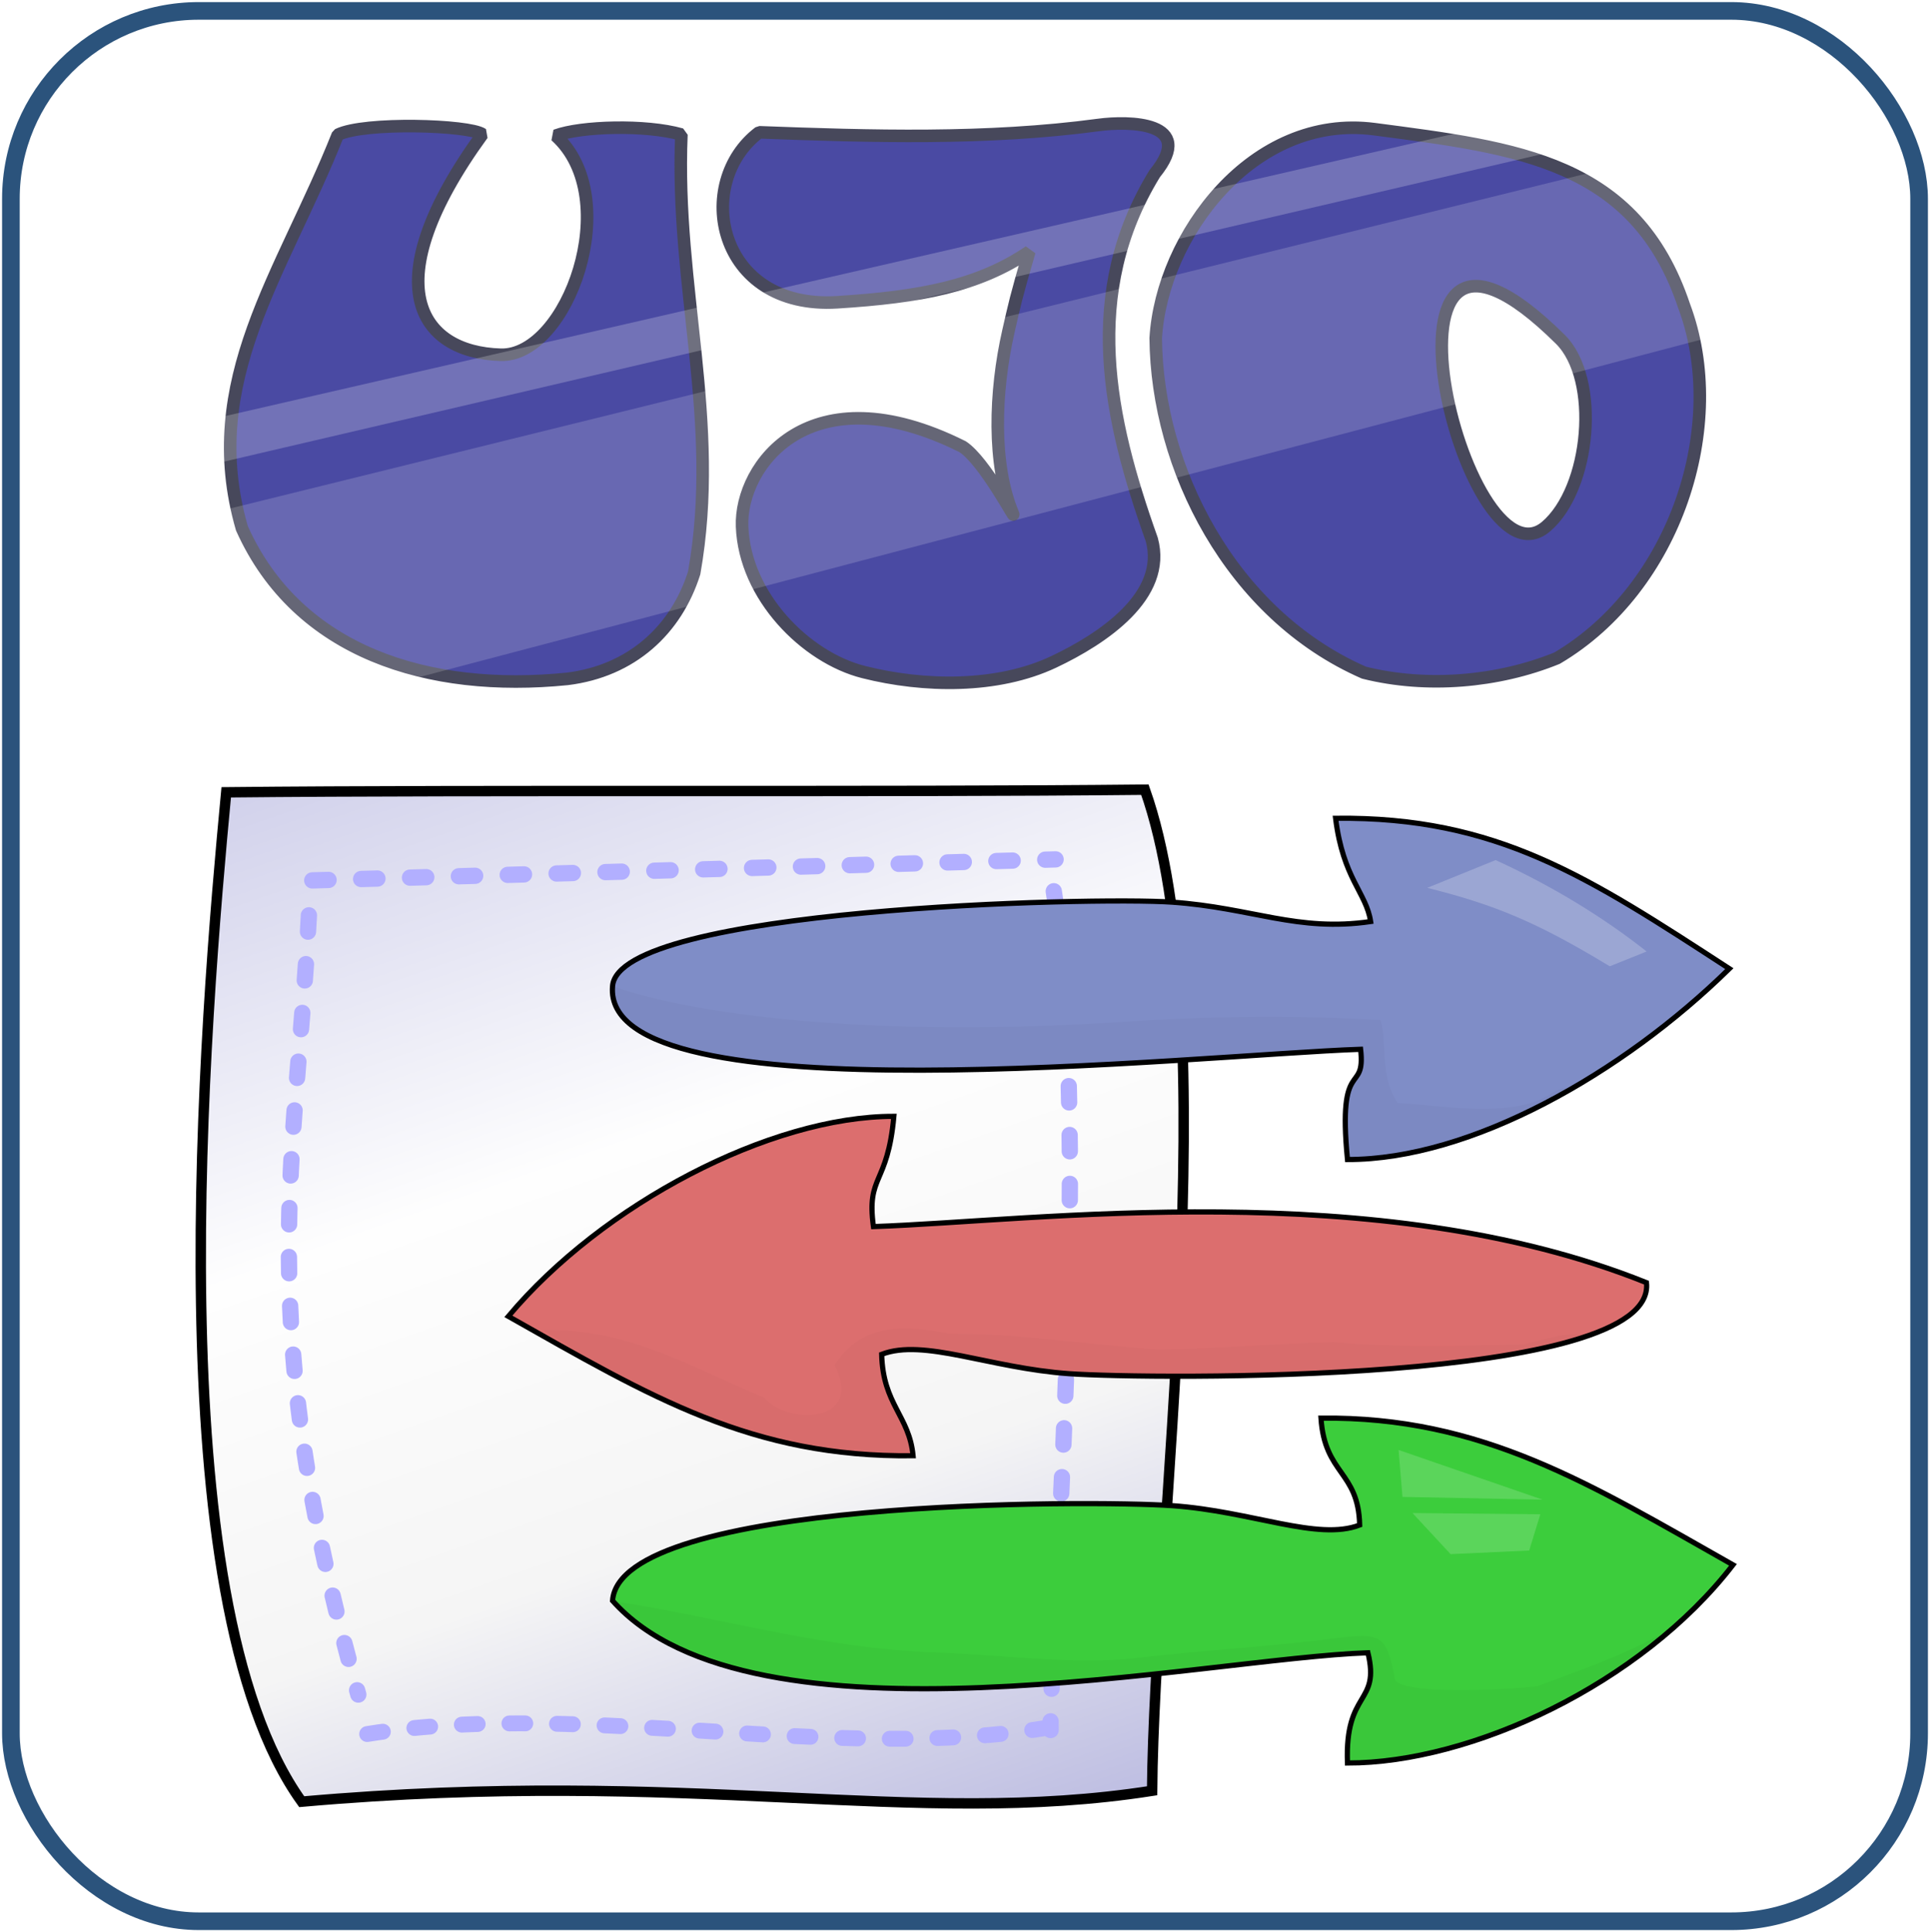 <?xml version="1.0" encoding="UTF-8" standalone="no"?>
<!-- Created with Inkscape (http://www.inkscape.org/) -->
<svg
   xmlns:dc="http://purl.org/dc/elements/1.1/"
   xmlns:cc="http://creativecommons.org/ns#"
   xmlns:rdf="http://www.w3.org/1999/02/22-rdf-syntax-ns#"
   xmlns:svg="http://www.w3.org/2000/svg"
   xmlns="http://www.w3.org/2000/svg"
   xmlns:xlink="http://www.w3.org/1999/xlink"
   xmlns:sodipodi="http://sodipodi.sourceforge.net/DTD/sodipodi-0.dtd"
   xmlns:inkscape="http://www.inkscape.org/namespaces/inkscape"
   width="185.483"
   height="185.644"
   id="svg2"
   inkscape:label="Pozadí"
   sodipodi:version="0.32"
   inkscape:version="0.46"
   version="1.0"
   sodipodi:docbase="C:\u\Pavel\Java\ProjectUJO\src\org\ujorm"
   sodipodi:docname="Logo.svg"
   inkscape:output_extension="org.inkscape.output.svg.inkscape"
   inkscape:export-filename="C:\temp\UjoIcons2.png"
   inkscape:export-xdpi="588.39001"
   inkscape:export-ydpi="588.39001"
   sodipodi:modified="TRUE">
  <defs
     id="defs3">
    <inkscape:perspective
       sodipodi:type="inkscape:persp3d"
       inkscape:vp_x="0 : 92.821777 : 1"
       inkscape:vp_y="0 : 1000 : 0"
       inkscape:vp_z="185.48297 : 92.821777 : 1"
       inkscape:persp3d-origin="92.741486 : 61.881185 : 1"
       id="perspective46" />
    <linearGradient
       id="linearGradient3172">
      <stop
         style="stop-color:#ffffff;stop-opacity:0;"
         offset="0"
         id="stop3174" />
      <stop
         style="stop-color:#ffffff;stop-opacity:1;"
         offset="0.476"
         id="stop3184" />
      <stop
         id="stop3180"
         offset="1"
         style="stop-color:#ffffff;stop-opacity:0;" />
    </linearGradient>
    <linearGradient
       id="linearGradient37949">
      <stop
         style="stop-color:#b2b2de;stop-opacity:1;"
         offset="0"
         id="stop37951" />
      <stop
         id="stop37957"
         offset="0.5"
         style="stop-color:#fefefe;stop-opacity:1;" />
      <stop
         style="stop-color:#f5f5f5;stop-opacity:1;"
         offset="0.75"
         id="stop37959" />
      <stop
         style="stop-color:#bebee2;stop-opacity:1;"
         offset="1"
         id="stop37953" />
    </linearGradient>
    <linearGradient
       inkscape:collect="always"
       xlink:href="#linearGradient37949"
       id="linearGradient37955"
       x1="828.466"
       y1="518.644"
       x2="877.829"
       y2="660.054"
       gradientUnits="userSpaceOnUse" />
    <linearGradient
       inkscape:collect="always"
       xlink:href="#linearGradient37949"
       id="linearGradient39073"
       gradientUnits="userSpaceOnUse"
       x1="828.466"
       y1="518.644"
       x2="877.829"
       y2="660.054" />
    <linearGradient
       inkscape:collect="always"
       xlink:href="#linearGradient37949"
       id="linearGradient39079"
       gradientUnits="userSpaceOnUse"
       x1="828.466"
       y1="518.644"
       x2="877.829"
       y2="660.054"
       gradientTransform="translate(16.445,-9.65)" />
    <linearGradient
       inkscape:collect="always"
       xlink:href="#linearGradient37949"
       id="linearGradient21873"
       gradientUnits="userSpaceOnUse"
       gradientTransform="translate(-213.002,-245.53)"
       x1="828.466"
       y1="518.644"
       x2="877.829"
       y2="660.054" />
    <linearGradient
       inkscape:collect="always"
       xlink:href="#linearGradient37949"
       id="linearGradient24840"
       gradientUnits="userSpaceOnUse"
       gradientTransform="translate(266.319,-23.672)"
       x1="828.466"
       y1="518.644"
       x2="877.829"
       y2="660.054" />
    <filter
       inkscape:collect="always"
       x="-0.026"
       width="1.053"
       y="-0.175"
       height="1.349"
       id="filter14809">
      <feGaussianBlur
         inkscape:collect="always"
         stdDeviation="1.325"
         id="feGaussianBlur14811" />
    </filter>
    <filter
       inkscape:collect="always"
       x="-0.02"
       width="1.04"
       y="-0.166"
       height="1.331"
       id="filter16358">
      <feGaussianBlur
         inkscape:collect="always"
         stdDeviation="1.012"
         id="feGaussianBlur16360" />
    </filter>
    <filter
       inkscape:collect="always"
       x="-0.025"
       width="1.051"
       y="-0.112"
       height="1.223"
       id="filter18741">
      <feGaussianBlur
         inkscape:collect="always"
         stdDeviation="1.174"
         id="feGaussianBlur18743" />
    </filter>
  </defs>
  <sodipodi:namedview
     id="base"
     pagecolor="#ffffff"
     bordercolor="#666666"
     borderopacity="1.0"
     inkscape:pageopacity="0"
     inkscape:pageshadow="2"
     inkscape:zoom="3.7383469"
     inkscape:cx="55.15803"
     inkscape:cy="92.821778"
     inkscape:document-units="px"
     inkscape:current-layer="layer1"
     width="1052.362px"
     height="744.094px"
     inkscape:window-width="813"
     inkscape:window-height="874"
     inkscape:window-x="40"
     inkscape:window-y="7"
     showborder="false"
     showgrid="false" />
  <g
     inkscape:label="Vrstva 1"
     inkscape:groupmode="layer"
     id="layer1"
     transform="translate(-817.541,-466.857)">
    <rect
       style="fill:#ffffff;fill-opacity:1;fill-rule:nonzero;stroke:#2b537c;stroke-width:1.694;stroke-linecap:round;stroke-linejoin:round;stroke-miterlimit:4;stroke-dasharray:none;stroke-dashoffset:0;stroke-opacity:1"
       id="rect39059"
       width="183.389"
       height="183.549"
       x="818.588"
       y="467.905"
       ry="18.052"
       inkscape:export-filename="C:\temp\ujo256.png"
       inkscape:export-xdpi="124.22"
       inkscape:export-ydpi="124.22" />
    <path
       style="fill:url(#linearGradient39079);fill-opacity:1;fill-rule:evenodd;stroke:#000000;stroke-width:1px;stroke-linecap:butt;stroke-linejoin:miter;stroke-opacity:1"
       d="M 839.282,542.984 C 864.252,542.726 902.568,542.996 927.57,542.732 C 935.431,564.956 928.456,614.796 928.264,638.921 C 905.332,642.513 883.941,636.663 846.538,639.968 C 832.471,620.443 837.245,564.459 839.282,542.984 z "
       id="path39063"
       sodipodi:nodetypes="ccccc"
       inkscape:export-filename="C:\temp\ujo256.png"
       inkscape:export-xdpi="124"
       inkscape:export-ydpi="124" />
    <path
       sodipodi:nodetypes="cc"
       id="path19722"
       d="M 918.814,552.49 C 922.553,576.211 918.323,626.206 918.511,633.081"
       style="fill:none;fill-opacity:1;fill-rule:nonzero;stroke:#b2afff;stroke-width:1.566;stroke-linecap:round;stroke-linejoin:bevel;stroke-miterlimit:4;stroke-dasharray:1.566, 3.132;stroke-dashoffset:0;stroke-opacity:1" />
    <path
       style="fill:none;fill-opacity:1;fill-rule:nonzero;stroke:#b2afff;stroke-width:1.525;stroke-linecap:round;stroke-linejoin:bevel;stroke-miterlimit:4;stroke-dasharray:1.525, 3.049;stroke-dashoffset:0;stroke-opacity:1"
       d="M 852.827,633.468 C 874.471,629.996 899.866,636.818 920.902,632.353"
       id="path19716"
       sodipodi:nodetypes="cc" />
    <path
       style="opacity:1;fill:none;fill-opacity:1;fill-rule:nonzero;stroke:#b2afff;stroke-width:1.566;stroke-linecap:round;stroke-linejoin:bevel;stroke-miterlimit:4;stroke-dasharray:1.566, 3.132;stroke-dashoffset:0;stroke-opacity:1"
       d="M 847.552,551.448 L 918.989,549.428"
       id="path18745" />
    <path
       style="fill:#7f8dc7;fill-opacity:1;fill-rule:evenodd;stroke:#000000;stroke-width:0.5;stroke-linecap:butt;stroke-linejoin:miter;stroke-miterlimit:4;stroke-dasharray:none;stroke-opacity:1"
       d="M 947.041,578.267 C 958.913,578.281 973.472,570.004 983.74,559.929 C 970.177,551.111 961.412,545.307 945.898,545.48 C 946.616,551.275 948.843,552.614 949.267,555.401 C 942.242,556.43 937.876,554.078 930.196,553.539 C 922.516,553 876.985,554.146 876.411,561.607 C 875.298,574.522 932.661,568.205 948.302,567.674 C 948.812,572.147 946.065,568.244 947.041,578.267 z "
       id="path39065"
       sodipodi:nodetypes="cccczccc"
       inkscape:export-filename="C:\temp\ujo256.png"
       inkscape:export-xdpi="124"
       inkscape:export-ydpi="124" />
    <path
       style="fill:#3ccd3c;fill-opacity:1;fill-rule:evenodd;stroke:#000000;stroke-width:0.5;stroke-linecap:butt;stroke-linejoin:miter;stroke-miterlimit:4;stroke-dasharray:none;stroke-opacity:1"
       d="M 947.041,636.252 C 958.913,636.267 975.229,628.692 984.091,617.212 C 970.353,609.448 960.006,602.941 944.492,603.115 C 944.859,608.558 948.094,608.194 948.212,613.386 C 944.175,614.943 937.876,612.064 930.196,611.525 C 922.516,610.986 877.083,610.853 876.411,620.659 C 889.808,635.712 933.364,626.191 949.004,625.659 C 950.218,630.66 946.768,629.217 947.041,636.252 z "
       id="path39067"
       sodipodi:nodetypes="cccczccc"
       inkscape:export-filename="C:\temp\ujo256.png"
       inkscape:export-xdpi="124"
       inkscape:export-ydpi="124" />
    <path
       style="fill:#dc6e6e;fill-opacity:1;fill-rule:evenodd;stroke:#000000;stroke-width:0.5;stroke-linecap:butt;stroke-linejoin:miter;stroke-miterlimit:4;stroke-dasharray:none;stroke-opacity:1"
       d="M 903.447,574.118 C 891.575,574.103 875.434,582.556 866.396,593.334 C 880.135,601.098 889.779,606.902 905.293,606.728 C 904.926,602.867 902.394,601.824 902.275,596.984 C 906.313,595.427 912.612,598.306 920.292,598.845 C 927.972,599.384 976.857,599.911 975.776,590.097 C 949.898,579.704 917.124,584.179 901.483,584.711 C 900.797,579.71 902.841,580.801 903.447,574.118 z "
       id="path39069"
       sodipodi:nodetypes="cccczccc"
       inkscape:export-filename="C:\temp\ujo256.png"
       inkscape:export-xdpi="124"
       inkscape:export-ydpi="124" />
    <path
       style="fill:#4a4aa3;fill-opacity:1;fill-rule:evenodd;stroke:#47485b;stroke-width:1.207;stroke-linecap:butt;stroke-linejoin:bevel;stroke-miterlimit:4;stroke-dasharray:none;stroke-opacity:1"
       d="M 850.009,479.804 C 844.695,493.184 836.69,503.444 840.791,517.624 C 846.152,529.573 858.733,533.429 872.057,532.087 C 878.266,531.325 882.529,527.36 884.256,521.906 C 886.847,507.295 882.396,494.431 883.028,479.779 C 879.595,478.802 873.374,478.984 870.943,479.888 C 877.61,485.921 872.066,501.127 865.666,500.943 C 857.776,500.716 853.468,494.129 863.907,479.755 C 862.591,478.868 852.58,478.54 850.009,479.804 z M 890.507,479.567 C 901.179,479.968 912.382,480.309 923.117,478.863 C 925.986,478.477 932.602,478.521 928.516,483.538 C 921.462,495.039 924.077,507.042 928.228,518.684 C 929.721,524.088 923.523,528.225 918.815,530.45 C 913.396,533.011 906.324,532.893 900.522,531.427 C 894.977,530.025 889.114,524.139 888.86,517.445 C 888.637,511.577 895.365,502.441 910.054,509.777 C 912.193,511.178 915.298,517.175 914.885,516.198 C 912.909,511.517 913.128,504.505 914.456,498.687 C 915.041,496.125 915.171,495.449 916.467,491.021 C 911.554,494.358 905.97,495.395 898.026,495.898 C 886.396,496.627 884.119,484.374 890.507,479.567 z M 928.611,499.348 C 928.719,511.757 935.785,525.868 948.625,531.488 C 954.644,532.991 961.515,532.405 967.177,530.097 C 978.624,523.349 983.681,507.643 979.384,496.231 C 974.732,482.326 963.328,481.074 949.644,479.269 C 937.917,477.722 929.197,489.548 928.611,499.348 z M 966.124,517.453 C 970.404,513.805 971.353,503.278 967.498,499.459 C 947.543,479.687 958.261,524.154 966.124,517.453 z "
       id="path12014"
       sodipodi:nodetypes="ccccccscccccccssccccscccccsccss"
       inkscape:export-filename="C:\temp\ujo256.png"
       inkscape:export-xdpi="124.22"
       inkscape:export-ydpi="124.22" />
    <path
       transform="matrix(0.977,-0.212,0.552,0.834,0,0)"
       style="opacity:0.219;fill:#ffffff;fill-opacity:1;fill-rule:nonzero;stroke:none;stroke-width:19.124;stroke-linecap:round;stroke-linejoin:bevel;stroke-miterlimit:4;stroke-dashoffset:0;stroke-opacity:0.212"
       d="M 446.936,722.367 L 595.036,720.453 C 596.544,721.003 596.458,723.377 594.962,724.453 L 445.534,726.921 C 444.026,726.371 445.44,723.443 446.936,722.367 z "
       id="rect3196"
       sodipodi:nodetypes="ccccc" />
    <path
       transform="matrix(0.969,-0.245,0.177,0.984,0,0)"
       style="opacity:0.166;fill:#ffffff;fill-opacity:1;fill-rule:nonzero;stroke:none;stroke-width:19.124;stroke-linecap:round;stroke-linejoin:bevel;stroke-miterlimit:4;stroke-dashoffset:0;stroke-opacity:0.212"
       d="M 727.931,707.611 L 876.965,708.454 L 879.949,726.631 L 748.185,727.92 L 727.931,707.611 z"
       id="rect3198"
       sodipodi:nodetypes="ccccc" />
    <path
       style="opacity:0.162;fill:#000000;fill-opacity:1;fill-rule:nonzero;stroke:none;stroke-width:19.124;stroke-linecap:round;stroke-linejoin:bevel;stroke-miterlimit:4;stroke-dasharray:none;stroke-dashoffset:0;stroke-opacity:0.212;filter:url(#filter18741)"
       d="M 58.875,94.75 C 58.805,95.557 58.95,96.274 59.312,96.938 C 59.675,97.601 60.254,98.219 61,98.75 C 61.746,99.281 62.669,99.745 63.75,100.156 C 64.831,100.568 66.071,100.915 67.438,101.219 C 70.17,101.827 73.418,102.249 77,102.5 C 80.582,102.751 84.492,102.82 88.531,102.812 C 96.61,102.797 105.221,102.371 112.781,101.906 C 120.341,101.441 126.84,100.945 130.75,100.812 C 130.878,101.931 130.827,102.518 130.656,102.938 C 130.486,103.357 130.219,103.613 129.969,104.031 C 129.718,104.449 129.456,105.043 129.344,106.156 C 129.231,107.27 129.256,108.901 129.5,111.406 C 130.984,111.408 132.508,111.276 134.062,111.031 C 135.617,110.787 137.215,110.434 138.812,109.969 C 140.41,109.503 142.012,108.943 143.625,108.281 C 145.238,107.62 146.836,106.863 148.438,106.031 C 149.313,105.577 150.135,104.937 151,104.438 C 150.305,104.501 149.603,104.68 149,105.125 C 145.242,107.525 138.488,106.181 134.317,105.969 C 132.533,103.268 133.343,100.077 132.68,98.012 C 124.751,97.533 116.65,97.652 109.772,98.061 C 82.757,99.963 65.822,97.238 58.875,94.75 z "
       id="path3218"
       transform="translate(817.541,466.857)"
       sodipodi:nodetypes="cssssssscssscsssscccccc" />
    <path
       transform="matrix(0.856,0.518,-0.646,0.763,0,0)"
       style="opacity:0.219;fill:#ffffff;fill-opacity:1;fill-rule:nonzero;stroke:none;stroke-width:19.124;stroke-linecap:round;stroke-linejoin:bevel;stroke-miterlimit:4;stroke-dashoffset:0;stroke-opacity:0.212"
       d="M 1101.922,-27.914 C 1107.902,-28.621 1113.532,-28.574 1118.876,-27.914 L 1117.071,-24.825 C 1108.799,-24.825 1104.665,-24.153 1098.592,-22.16 L 1101.922,-27.914 z "
       id="rect6661"
       sodipodi:nodetypes="ccccc" />
    <path
       style="opacity:0.162;fill:#ffffff;fill-opacity:1;fill-rule:nonzero;stroke:none;stroke-width:19.124;stroke-linecap:round;stroke-linejoin:bevel;stroke-miterlimit:4;stroke-dashoffset:0;stroke-opacity:0.212"
       d="M 951.951,606.175 L 965.788,610.947 L 952.326,610.682 L 951.951,606.175 z "
       id="path6664"
       sodipodi:nodetypes="cccc" />
    <path
       style="opacity:0.145;fill:#000000;fill-opacity:1;fill-rule:nonzero;stroke:none;stroke-width:1.694;stroke-linecap:round;stroke-linejoin:bevel;stroke-miterlimit:4;stroke-dasharray:1.694, 1.694;stroke-dashoffset:0;stroke-opacity:1;filter:url(#filter16358)"
       d="M 52.183,127.791 C 55.489,129.661 55.585,130.295 58.562,131.875 C 61.641,133.508 64.591,134.956 67.625,136.156 C 70.659,137.356 73.762,138.296 77.062,138.938 C 78.713,139.258 80.412,139.499 82.188,139.656 C 83.963,139.814 85.811,139.897 87.75,139.875 C 87.658,138.91 87.447,138.123 87.156,137.406 C 86.865,136.69 86.503,136.049 86.156,135.375 C 85.809,134.701 85.479,133.995 85.219,133.156 C 84.959,132.317 84.748,131.335 84.719,130.125 C 85.728,129.736 86.909,129.628 88.188,129.688 C 89.466,129.747 90.855,129.985 92.375,130.281 C 93.895,130.577 95.516,130.929 97.25,131.25 C 98.984,131.571 100.83,131.865 102.75,132 C 104.67,132.135 109.166,132.247 114.812,132.219 C 120.459,132.191 127.258,132.014 133.781,131.5 C 137.043,131.243 140.241,130.908 143.188,130.469 C 146.134,130.03 148.818,129.474 151.094,128.812 C 151.565,128.676 151.942,128.522 152.375,128.375 C 151.075,127.788 147.888,128.863 146.438,129.188 C 140.362,129.313 134.251,129.508 128.188,128.969 C 122.491,129.091 117.007,129.602 111.314,129.666 C 104.706,129.241 97.877,128.11 91.25,128.156 C 87.056,127.317 82.806,127.069 80.224,131.161 C 83.09,136.896 75.553,136.89 73.469,134.312 C 65.997,131.158 60.38,127.66 52.183,127.791 z "
       id="path8608"
       transform="translate(817.541,466.857)"
       sodipodi:nodetypes="csssscssscsssssssscccccccc" />
    <path
       style="opacity:0.166;fill:#000000;fill-opacity:1;fill-rule:nonzero;stroke:none;stroke-width:1.694;stroke-linecap:round;stroke-linejoin:bevel;stroke-miterlimit:4;stroke-dasharray:1.694, 1.694;stroke-dashoffset:0;stroke-opacity:1;filter:url(#filter14809)"
       d="M 59.153,153.863 C 59.798,154.497 60.962,155.802 61.719,156.344 C 62.777,157.101 63.936,157.785 65.188,158.375 C 66.439,158.965 67.802,159.468 69.219,159.906 C 70.635,160.345 72.103,160.696 73.656,161 C 76.762,161.608 80.113,161.957 83.594,162.125 C 87.075,162.293 90.683,162.298 94.312,162.156 C 101.572,161.874 108.914,161.107 115.406,160.375 C 121.898,159.643 127.559,158.945 131.469,158.812 C 131.772,160.063 131.774,160.885 131.625,161.562 C 131.476,162.24 131.182,162.772 130.844,163.344 C 130.505,163.916 130.141,164.537 129.875,165.469 C 129.609,166.401 129.432,167.647 129.5,169.406 C 130.984,169.408 132.525,169.291 134.125,169.062 C 135.725,168.834 137.394,168.475 139.062,168.031 C 140.731,167.588 142.402,167.051 144.094,166.406 C 145.785,165.761 147.489,165.019 149.156,164.188 C 150.824,163.356 152.465,162.442 154.062,161.438 C 155.66,160.433 157.207,159.35 158.688,158.188 C 159.358,157.661 159.954,157.056 160.594,156.5 C 156.521,158.763 154.34,159.584 147.688,162.031 C 142.82,162.499 134.316,162.729 134.044,161.286 C 133.252,157.095 132.771,156.836 128.269,157.411 C 122.16,158.192 115.716,158.545 109.125,159.312 C 103.395,159.98 96.194,158.991 90.031,158.778 C 79.15,158.4 69.685,155.507 59.153,153.863 z "
       id="path13600"
       transform="translate(817.541,466.857)"
       sodipodi:nodetypes="cssssssscssscssssssccssssc" />
    <path
       style="fill:none;fill-opacity:1;fill-rule:nonzero;stroke:#b2afff;stroke-width:1.566;stroke-linecap:round;stroke-linejoin:bevel;stroke-miterlimit:4;stroke-dasharray:1.566, 3.132;stroke-dashoffset:0;stroke-opacity:1"
       d="M 847.228,554.806 C 846.003,578.527 841.741,593.293 851.976,629.674"
       id="path19719"
       sodipodi:nodetypes="cc" />
    <path
       style="opacity:0.162;fill:#ffffff;fill-opacity:1;fill-rule:nonzero;stroke:none;stroke-width:19.124;stroke-linecap:round;stroke-linejoin:bevel;stroke-miterlimit:4;stroke-dashoffset:0;stroke-opacity:0.212"
       d="M 953.29,612.236 L 965.573,612.351 L 964.503,615.835 L 956.95,616.182 L 953.29,612.236 z "
       id="path2222"
       sodipodi:nodetypes="ccccc" />
  </g>
  <g
     inkscape:groupmode="layer"
     id="layer2"
     inkscape:label="ujo"
     transform="translate(-817.541,-466.857)" />
</svg>

